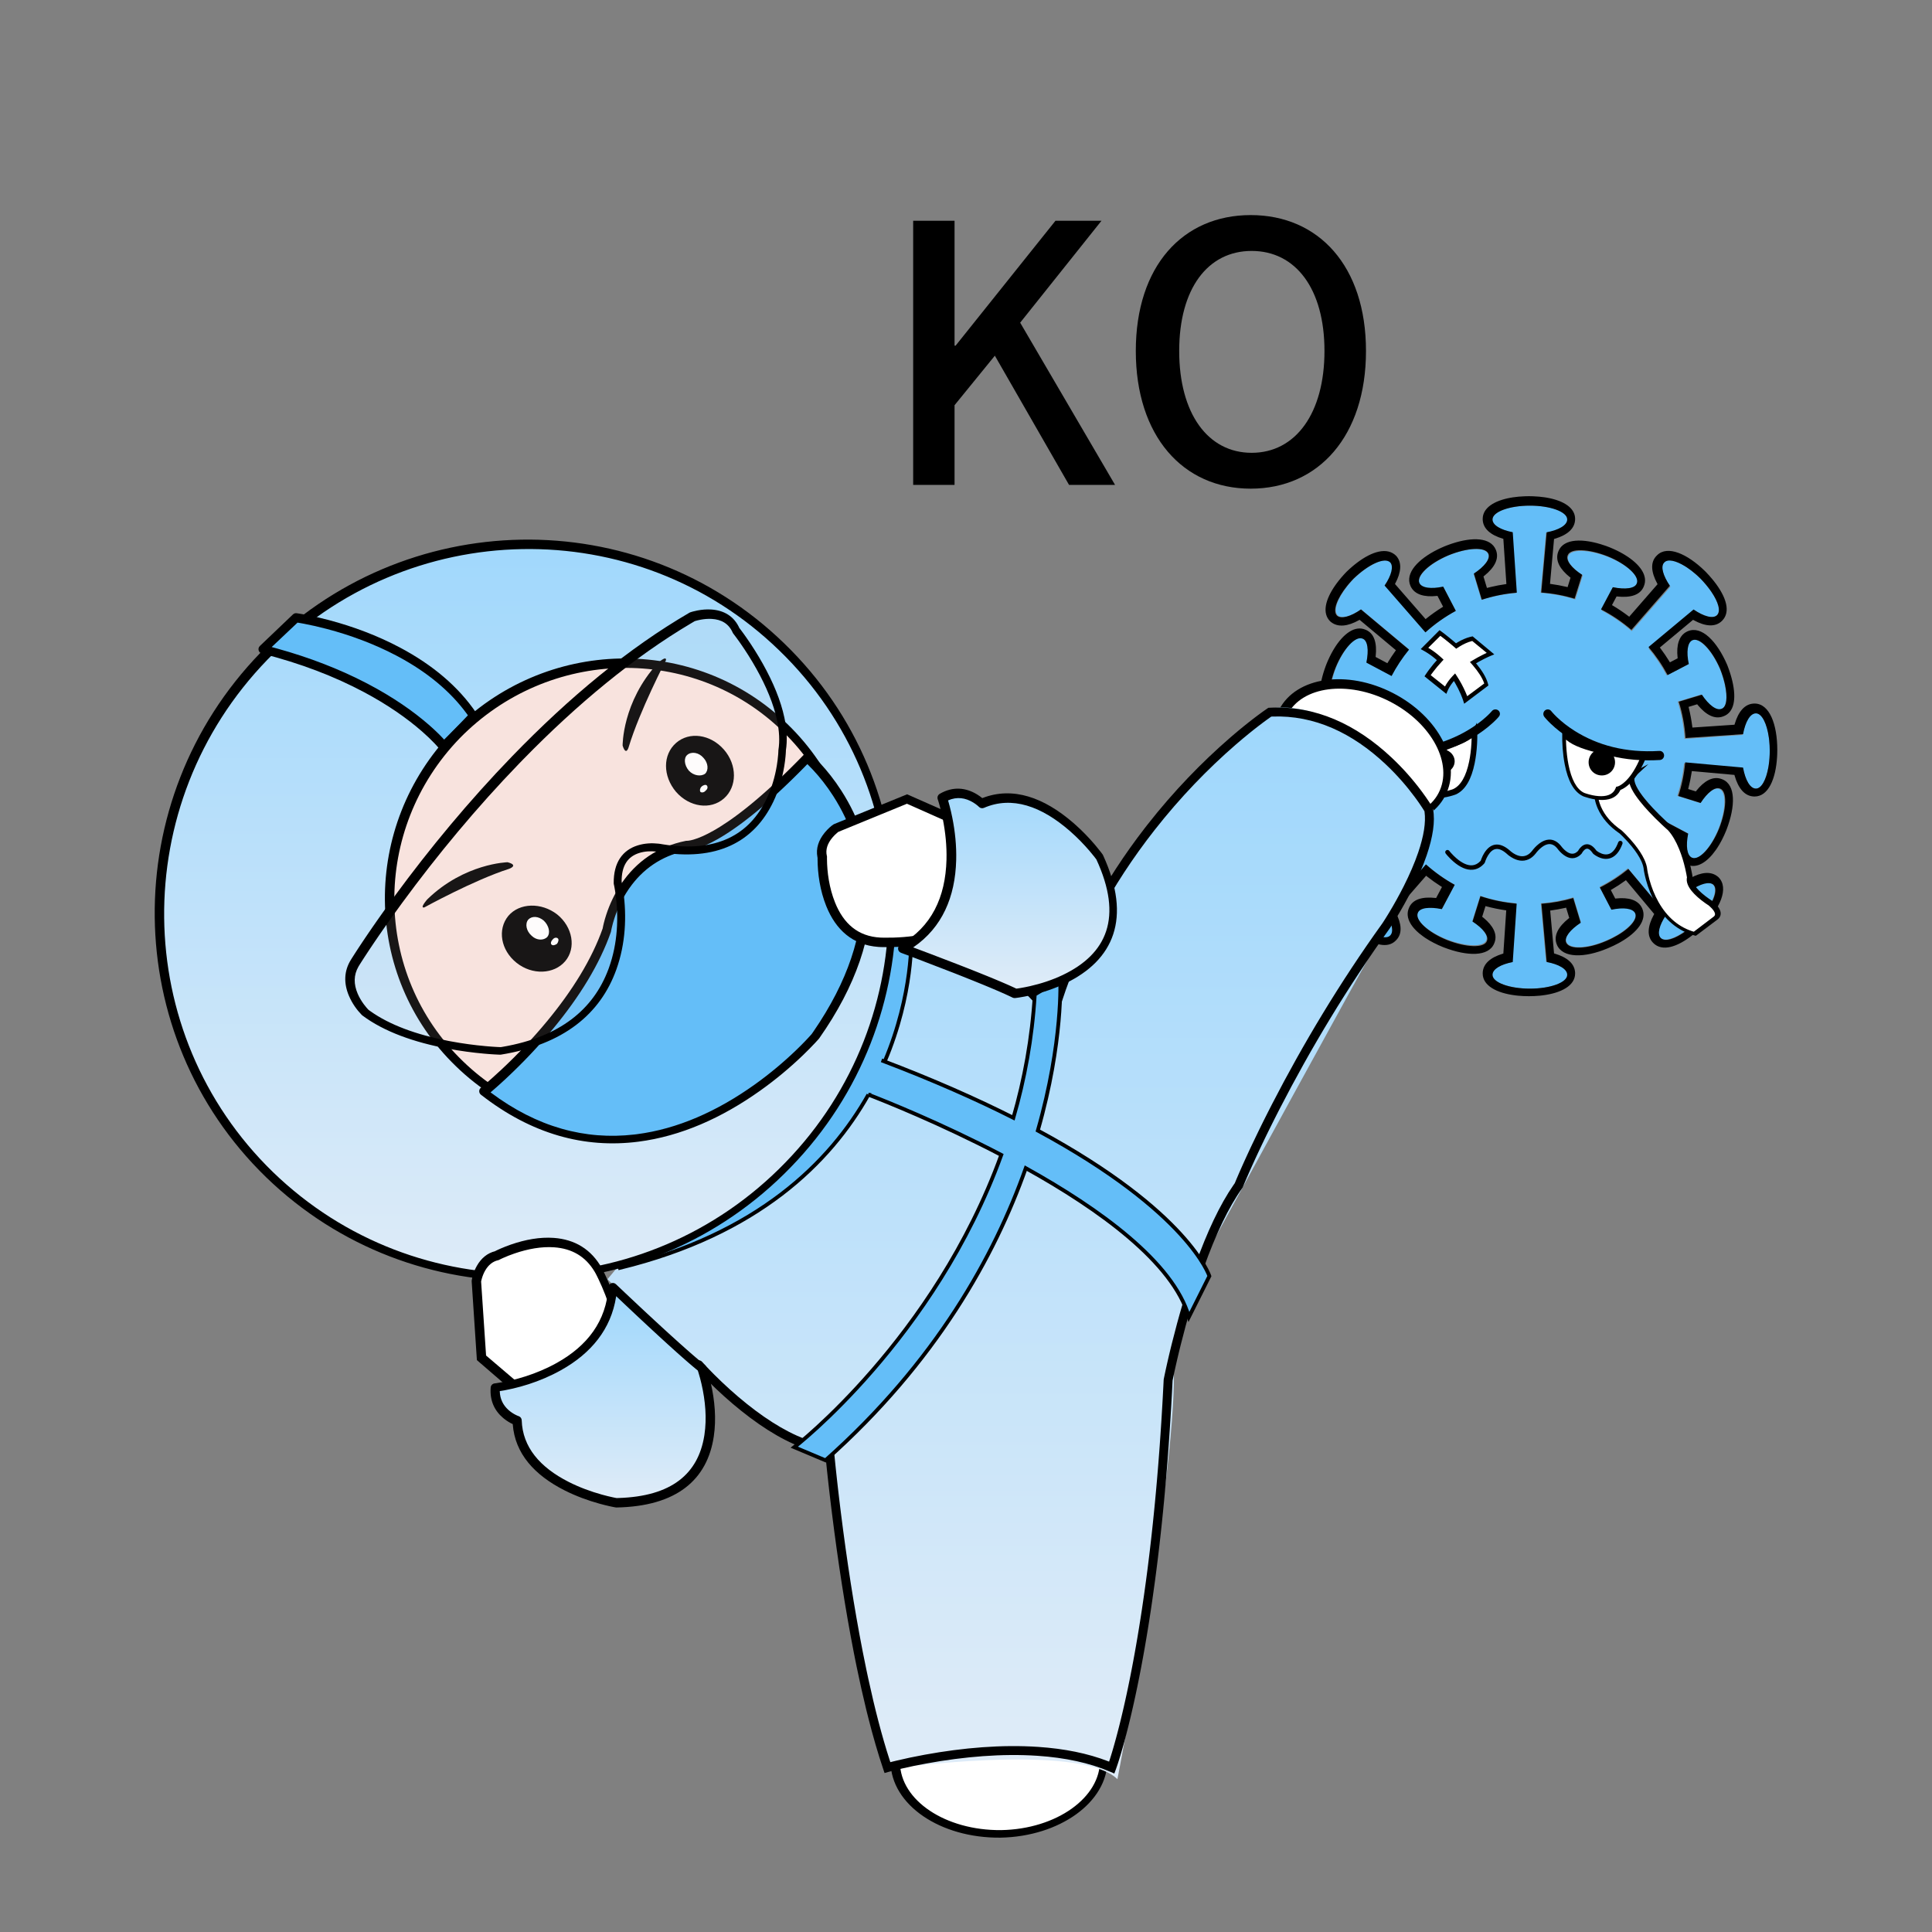 <svg xmlns:xlink="http://www.w3.org/1999/xlink" xmlns="http://www.w3.org/2000/svg" version="1.1" viewBox="0 0 1024 1024" height="1024px" width="1024px">
    <rect x="0" y="0" width="1024" height="1024" fill="#808080" stroke="none"/>
    <title>KO</title>
    <defs>
        <linearGradient id="linearGradient-1" y2="94.96%" x2="50%" y1="0.456%" x1="50%">
            <stop offset="0%" stop-color="#9ED7FC"></stop>
            <stop offset="100%" stop-color="#DDEBF8"></stop>
        </linearGradient>
        <linearGradient id="linearGradient-2" y2="94.96%" x2="50%" y1="0.456%" x1="50%">
            <stop offset="0%" stop-color="#9ED7FC"></stop>
            <stop offset="100%" stop-color="#DDEBF8"></stop>
        </linearGradient>
        <linearGradient id="linearGradient-3" y2="94.96%" x2="50%" y1="0.456%" x1="50%">
            <stop offset="0%" stop-color="#9ED7FC"></stop>
            <stop offset="100%" stop-color="#DDEBF8"></stop>
        </linearGradient>
        <linearGradient id="linearGradient-4" y2="94.96%" x2="50%" y1="0.456%" x1="50%">
            <stop offset="0%" stop-color="#9ED7FC"></stop>
            <stop offset="100%" stop-color="#DDEBF8"></stop>
        </linearGradient>
    </defs>
    <g fill-rule="evenodd" fill="none" stroke-width="1" stroke="none" id="KO">
        <g fill-rule="nonzero" transform="translate(82, 90)">
            <g transform="translate(594, 173)" id="病毒">
                <path fill="#64BEF8" id="形状结合" d="M135,5 C145.959,5 155,8.273 155,12.364 C155,15.531 150.237,18.124 143.434,19.307 L140.57,51.222 C146.912,51.687 153.059,52.874 158.927,54.7 L162.909,41.891 C157.321,38.345 154.075,34.317 155.233,31.648 C156.586,27.905 166.058,28.172 176.341,32.183 C186.354,36.193 193.39,42.609 191.767,46.352 C190.805,49.012 185.744,49.647 179.206,48.352 L172.81,60.467 C178.587,63.514 183.963,67.226 188.834,71.501 L209.353,47.996 C205.292,42.239 203.821,37.015 206.018,35.018 C208.736,32.028 217.434,35.833 225.317,43.716 C232.928,51.599 237.005,60.025 234.015,63.015 C231.973,65.057 227.27,63.803 222.069,60.379 L197.754,80.63 C201.449,85.042 204.693,89.844 207.413,94.964 L218.745,89.092 C217.303,82.574 217.955,77.406 220.699,76.242 C224.554,74.607 231.164,81.42 235.57,91.502 C239.701,101.858 240.251,111.395 236.396,112.758 C233.623,113.934 229.426,110.74 225.649,105.104 L213.229,108.847 C215.209,115.145 216.452,121.765 216.856,128.604 L247.691,126.499 C248.873,119.737 251.467,115 254.636,115 C258.727,115 262,123.98 262,134.864 C262,146.02 258.727,155 254.636,155 C251.616,155 249.119,150.699 247.867,144.352 L216.613,141.506 C216.033,147.491 214.808,153.291 213.01,158.838 L225.275,162.65 C228.78,157.221 232.725,154.093 235.352,155.233 C239.095,156.586 238.828,166.058 234.817,176.341 C230.807,186.354 224.391,193.39 220.648,191.767 C217.944,190.594 217.333,185.324 218.714,178.713 L207.116,172.59 C204.03,178.294 200.291,183.597 196,188.397 L219.607,209.005 C225.04,205.288 229.869,203.956 231.982,205.869 C234.972,208.847 231.167,217.508 223.284,225.358 C215.401,232.936 206.975,236.996 203.985,234.019 C201.854,231.897 203.313,226.888 207.082,221.441 L186.827,197.205 C182.221,200.997 177.199,204.301 171.841,207.036 L177.916,218.76 C184.428,217.301 189.599,217.943 190.76,220.687 C192.383,224.525 185.619,231.104 175.337,235.491 C165.326,239.877 155.857,240.151 154.233,236.313 C153.075,233.575 156.323,229.442 161.914,225.705 L157.961,212.594 C152.413,214.246 146.622,215.328 140.659,215.772 L143.434,246.693 C150.237,247.876 155,250.469 155,253.636 C155,257.727 145.959,261 135,261 C124.041,261 115,257.727 115,253.636 C115,250.652 119.23,248.177 125.41,246.912 L127.509,215.706 C120.939,215.15 114.585,213.819 108.538,211.805 L104.35,225.275 C109.779,228.78 112.907,232.725 111.767,235.352 C110.414,239.095 100.942,238.828 90.659,234.817 C80.646,230.807 73.61,224.391 75.233,220.648 C76.218,217.924 81.502,217.324 88.27,218.745 L95.041,205.916 C89.671,202.974 84.661,199.453 80.096,195.437 L58.12,220.609 C61.819,225.99 63.091,230.919 60.982,233.019 C58.264,235.996 49.566,231.936 41.683,224.358 C34.072,216.508 29.995,207.847 32.985,204.869 C35.098,202.957 40.06,204.287 45.475,208.002 L71.329,186.469 C67.404,181.797 63.986,176.686 61.16,171.223 L48.256,177.91 C49.697,184.427 49.045,189.594 46.301,190.758 C42.446,192.393 35.836,185.58 31.43,175.498 C27.299,165.415 26.749,155.877 30.604,154.242 C33.411,153.052 37.677,156.339 41.49,162.105 L55.66,157.796 C54.033,152.538 52.919,147.059 52.378,141.416 L19.114,144.445 C17.857,150.741 15.369,155 12.364,155 C8.273,155 5,146.02 5,134.864 C5,123.98 8.273,115 12.364,115 C15.522,115 18.109,119.704 19.297,126.43 L52.14,128.672 C52.548,121.663 53.837,114.885 55.898,108.446 L41.891,104.091 C38.345,109.679 34.317,112.925 31.648,111.767 C27.905,110.414 28.172,100.942 32.183,90.659 C36.193,80.646 42.609,73.61 46.352,75.233 C49.012,76.195 49.646,81.255 48.353,87.793 L61.663,94.82 C64.256,89.963 67.321,85.394 70.795,81.173 L45.441,59.983 C40.04,63.709 35.088,65.046 32.981,63.131 C30.004,60.153 34.064,51.492 41.642,43.642 C49.492,36.064 58.153,32.004 61.131,34.981 C63.032,37.073 61.728,41.97 58.062,47.326 L79.602,72 C84.452,67.666 89.815,63.894 95.586,60.789 L89.082,48.237 C82.571,49.702 77.401,49.057 76.24,46.301 C74.617,42.446 81.381,35.836 91.663,31.43 C101.674,27.299 111.143,26.749 112.767,30.604 C113.925,33.356 110.674,37.51 105.078,41.265 L109.209,54.974 C115.075,53.077 121.225,51.821 127.576,51.289 L125.41,19.088 C119.23,17.823 115,15.348 115,12.364 C115,8.273 124.041,5 135,5 Z"></path>
                <path fill="#000000" id="形状结合备份" d="M208.711,178.652 L212.886,180.871 L212.83,181.395 C212.164,188.122 213.65,193.347 218.262,195.324 C223.381,197.519 228.871,193.984 233.427,187.514 L234.138,186.469 C235.897,183.796 237.499,180.689 238.864,177.319 L239.134,176.625 C243.812,164.38 244.062,153.052 237.013,150.116 L236.436,149.89 C231.852,148.212 227.218,150.936 223.066,156.154 L222.822,156.466 L218.764,155.195 L218.88,154.769 C219.605,151.953 220.189,149.098 220.629,146.211 L220.7,145.687 L243.278,147.717 L243.396,148.14 C245.315,154.813 248.741,159.167 253.953,159.167 C261.192,159.167 265.213,149.97 265.895,138.104 L265.962,136.638 C265.987,135.899 266,135.15 266,134.395 C266,121.032 261.903,109.893 253.953,109.893 L253.459,109.907 C248.573,110.172 245.313,114.381 243.443,120.709 L243.325,121.118 L220.999,122.624 L220.95,122.184 C220.521,118.753 219.889,115.362 219.06,112.025 L218.965,111.667 L223.54,110.28 L223.907,110.733 C228.104,115.796 232.717,118.389 237.239,116.737 L237.418,116.665 C243.234,114.588 244.308,107.283 242.221,98.195 L241.901,96.885 C241.845,96.665 241.786,96.443 241.726,96.221 L241.344,94.879 C241.277,94.654 241.208,94.428 241.138,94.201 L240.695,92.832 C240.541,92.372 240.381,91.911 240.214,91.447 L239.695,90.049 C239.606,89.815 239.514,89.581 239.422,89.346 C234.05,76.915 225.876,68.423 218.533,71.571 L218.095,71.772 C213.817,73.893 212.455,79.023 213.151,85.491 L213.198,85.911 L209.091,88.052 L208.845,87.639 C207.343,85.185 205.721,82.806 203.985,80.51 L203.748,80.203 L221.359,65.515 L221.794,65.756 C227.748,68.992 233.138,69.624 236.741,66.019 C241.465,61.294 238.941,53.318 232.47,45.095 L231.584,43.997 C230.524,42.715 229.372,41.431 228.14,40.155 L227.613,39.634 C218.285,30.515 207.769,25.871 202.314,31.28 L202.174,31.424 L201.983,31.61 C198.543,35.1 199.202,40.429 202.38,46.305 L202.553,46.62 L187.509,63.881 L187.174,63.62 C184.453,61.542 181.613,59.626 178.669,57.881 L178.378,57.712 L180.825,53.109 L181.265,53.161 C188.06,53.889 193.287,52.493 195.201,47.918 L195.263,47.752 C197.688,42.093 193.117,35.981 185.319,31.177 L184.184,30.499 C182.063,29.275 179.734,28.146 177.264,27.144 L176.57,26.874 L175.865,26.609 L174.462,26.109 C163.051,22.19 152.835,22.352 150.069,28.996 L149.843,29.573 C148.166,34.159 150.889,38.794 156.105,42.947 L156.417,43.189 L154.853,48.187 L154.397,48.074 C151.604,47.413 148.775,46.891 145.916,46.509 L145.538,46.461 L147.676,22.665 L148.144,22.531 C154.619,20.591 158.847,17.185 158.847,12.05 C158.847,6.16 152.737,2.384 144.139,0.822 L142.832,0.604 C140.843,0.303 138.738,0.114 136.557,0.038 L135.093,0.004 C134.847,0 134.6,0 134.353,0 L133.613,0.004 L132.149,0.038 C129.968,0.114 127.863,0.303 125.874,0.604 L124.566,0.822 C115.969,2.384 109.859,6.16 109.859,12.05 L109.872,12.539 C110.131,17.371 114.243,20.61 120.441,22.494 L120.803,22.599 L122.418,46.56 L122.065,46.609 C119.415,46.985 116.791,47.483 114.199,48.1 L112.111,48.623 L110.265,42.534 L110.678,42.211 C116.103,37.838 118.82,33.049 116.793,28.317 C114.022,21.852 104.555,21.525 93.743,25.063 L92.356,25.536 C91.892,25.7 91.425,25.872 90.957,26.049 L89.548,26.603 C88.85,26.897 88.165,27.199 87.493,27.51 L86.167,28.144 C75.496,33.402 68.673,40.77 71.548,47.482 L71.75,47.92 C73.87,52.199 78.998,53.562 85.464,52.866 L85.884,52.815 L88.885,58.579 L88.413,58.867 C85.46,60.705 82.618,62.718 79.902,64.895 L79.595,65.145 L63.356,46.518 L63.591,46.088 C66.61,40.389 67.214,35.144 63.99,31.597 C59.247,26.846 51.27,29.176 43.193,35.306 L42.091,36.166 L40.99,37.07 C39.889,37.997 38.792,38.988 37.707,40.037 C35.761,42.052 34.011,44.1 32.506,46.132 L31.71,47.239 C26.437,54.786 24.687,61.987 28.989,66.29 L29.362,66.612 C33.147,69.704 38.496,68.914 44.232,65.726 L44.607,65.512 L63.882,81.643 L63.513,82.146 C62.133,84.061 60.831,86.031 59.611,88.051 L59.334,88.516 L53.093,85.199 L53.144,84.761 C53.873,77.964 52.476,72.735 47.903,70.821 L47.738,70.759 C42.08,68.333 35.969,72.906 31.167,80.706 L30.49,81.842 C29.266,83.963 28.137,86.293 27.136,88.764 L26.866,89.458 L26.601,90.163 L26.101,91.567 C22.183,102.981 22.345,113.2 28.987,115.967 L29.564,116.193 C34.148,117.871 38.782,115.147 42.934,109.929 L43.175,109.614 L49.736,111.67 L49.626,112.106 C48.794,115.467 48.163,118.883 47.737,122.339 L47.684,122.804 L22.672,121.118 L22.557,120.709 C20.624,114.17 17.208,109.893 12.047,109.893 C6.158,109.893 2.383,116.005 0.822,124.605 L0.604,125.913 C0.303,127.902 0.114,130.008 0.038,132.19 L0.004,133.655 C0,133.901 0,134.147 0,134.395 L0.004,135.148 L0.038,136.638 C0.464,149.204 4.513,159.167 12.047,159.167 L12.53,159.154 C17.472,158.892 20.745,154.604 22.604,148.14 L22.72,147.717 L47.968,145.445 L48.077,146.211 C48.446,148.633 48.916,151.032 49.486,153.405 L49.663,154.114 L42.616,156.269 L42.3,155.871 C37.91,150.47 33.047,147.764 28.309,149.795 C21.845,152.566 21.518,162.037 25.056,172.852 L25.528,174.239 C25.692,174.704 25.863,175.17 26.041,175.639 L26.594,177.048 C26.793,177.507 26.995,177.961 27.201,178.408 L27.829,179.734 C33.156,190.633 40.668,197.697 47.467,194.783 L47.905,194.581 C52.183,192.461 53.545,187.331 52.849,180.863 L52.799,180.442 L59.097,177.161 L59.526,177.891 C60.809,180.023 62.182,182.1 63.642,184.115 L64.165,184.819 L44.536,201.189 L44.015,200.904 C38.278,197.835 32.99,197.205 29.422,200.449 C25.105,204.762 26.637,211.748 31.556,219.053 L32.319,220.151 C32.844,220.884 33.402,221.62 33.99,222.354 L34.894,223.456 C35.82,224.557 36.812,225.654 37.86,226.74 C38.221,227.089 38.584,227.432 38.947,227.769 L40.039,228.759 C41.315,229.89 42.598,230.938 43.874,231.89 L44.965,232.682 C52.41,237.932 59.506,239.764 63.689,235.612 L64.314,234.955 C67.326,231.582 66.787,226.498 63.923,220.963 L63.42,220.034 L79.873,201.16 L80.336,201.533 C82.687,203.393 85.131,205.132 87.66,206.741 L88.278,207.124 L85.173,212.971 L84.735,212.922 C77.94,212.193 72.713,213.59 70.799,218.165 L70.737,218.33 C68.543,223.451 72.076,228.942 78.544,233.499 L79.589,234.211 C82.261,235.97 85.368,237.572 88.736,238.939 L89.43,239.208 C101.671,243.888 112.996,244.138 115.931,237.087 L116.157,236.51 C117.778,232.077 115.288,227.598 110.408,223.552 L109.582,222.891 L111.348,217.248 L111.668,217.34 C114.995,218.239 118.381,218.94 121.81,219.437 L122.344,219.508 L120.803,242.398 L120.441,242.506 C114.036,244.453 109.859,247.846 109.859,252.95 C109.859,259.429 117.252,263.35 127.217,264.58 L128.591,264.731 C130.444,264.91 132.374,265 134.353,265 C136.332,265 138.262,264.91 140.115,264.731 L141.489,264.58 C151.454,263.35 158.847,259.429 158.847,252.95 L158.833,252.458 C158.572,247.597 154.41,244.346 148.144,242.469 L147.676,242.331 L145.635,219.605 L146.263,219.526 C148.657,219.197 151.03,218.769 153.379,218.243 L154.078,218.078 L155.732,223.546 L155.322,223.872 C149.897,228.245 147.18,233.033 149.207,237.765 C152.302,244.988 163.95,244.711 175.877,239.725 L176.552,239.438 C178.398,238.661 180.159,237.819 181.81,236.924 L183.027,236.244 C191.795,231.184 197.034,224.628 194.452,218.601 L194.25,218.163 C192.13,213.884 187.002,212.521 180.536,213.217 L180.113,213.265 L177.753,208.731 L178.1,208.536 C180.595,207.083 183.016,205.507 185.356,203.814 L185.764,203.51 L200.768,221.45 L200.535,221.877 C197.306,227.841 196.672,233.214 200.272,236.814 C204.996,241.54 212.969,239.015 221.19,232.542 L222.287,231.656 C223.02,231.05 223.753,230.414 224.485,229.75 L225.581,228.734 C225.764,228.562 225.946,228.387 226.128,228.211 C235.718,218.62 240.559,207.672 234.847,201.958 L234.467,201.63 C230.747,198.59 225.624,199.299 220.007,202.363 L219.62,202.578 L202.421,187.574 L202.613,187.341 C204.735,184.677 206.701,181.893 208.5,179.002 L208.711,178.652 Z M134.855,5 C145.699,5 154.646,8.254 154.646,12.322 C154.646,15.38 150.201,17.9 143.781,19.12 L140.911,51.051 C146.999,51.495 152.908,52.604 158.565,54.304 L162.526,41.644 C156.977,38.06 153.762,33.999 154.917,31.305 C156.272,27.508 165.761,27.78 176.062,31.847 C186.093,35.915 193.141,42.424 191.515,46.22 C190.546,48.934 185.423,49.569 178.818,48.226 L172.578,59.97 C178.373,62.96 183.773,66.614 188.676,70.833 L209.062,47.445 C205.456,42.126 204.129,37.352 205.954,35.304 L206.154,35.102 C207.901,33.179 212.125,34.073 217.012,37.056 L218.032,37.702 C219.575,38.717 221.169,39.927 222.76,41.313 L223.821,42.262 C224.35,42.749 224.878,43.255 225.402,43.78 C227.3,45.746 228.977,47.746 230.379,49.686 L231.116,50.739 C234.78,56.138 236.178,60.932 234.077,63.034 C231.97,65.141 227.021,63.73 221.621,60.041 L197.754,79.948 C201.637,84.5 205.037,89.476 207.873,94.795 L219.104,88.942 C217.733,82.535 218.386,77.47 221.064,76.322 C224.86,74.695 231.366,81.475 235.704,91.508 C236.246,92.882 236.725,94.242 237.14,95.57 L237.534,96.886 C237.719,97.539 237.889,98.181 238.042,98.813 L238.326,100.059 C239.721,106.619 239.216,111.697 236.517,112.661 C233.816,113.819 229.742,110.719 226.053,105.218 L213.794,108.933 C215.714,115.069 216.936,121.508 217.366,128.158 L247.859,126.102 C249.07,119.608 251.602,115.102 254.68,115.102 C257.843,115.102 260.514,120.515 261.545,128.025 L261.705,129.333 C261.897,131.101 262,132.97 262,134.898 C262,137.557 261.814,140.092 261.475,142.41 L261.276,143.652 C260.096,150.36 257.598,154.966 254.68,154.966 C251.595,154.966 249.059,150.439 247.851,143.825 L217.2,141.069 C216.64,147.223 215.403,153.186 213.562,158.882 L225.368,162.578 C228.951,157.027 233.01,153.811 235.704,154.966 C239.499,156.322 239.228,165.814 235.161,176.119 C231.095,186.153 224.589,193.203 220.793,191.576 C218.101,190.422 217.455,185.312 218.758,178.859 L207.545,172.897 C204.447,178.594 200.699,183.889 196.401,188.683 L219.815,209.106 C225.243,205.371 230.069,204.03 232.179,205.949 C234.698,208.468 232.383,215.048 226.868,221.77 L225.97,222.832 C225.201,223.717 224.378,224.601 223.504,225.475 C221.896,227.028 220.265,228.433 218.663,229.661 L217.599,230.453 C211.779,234.661 206.493,236.39 204.256,234.153 C202.223,232.119 203.467,227.437 206.87,222.257 L207.241,221.702 L187.076,197.594 C182.431,201.392 177.368,204.697 171.968,207.426 L178.085,219.175 C184.491,217.803 189.554,218.456 190.701,221.136 C192.147,224.51 186.953,230.028 178.546,234.26 L177.261,234.884 C176.825,235.089 176.381,235.29 175.93,235.487 L175.249,235.78 C165.218,240.119 155.73,240.39 154.103,236.593 C152.942,233.884 156.201,229.792 161.808,226.095 L157.841,212.995 C152.435,214.565 146.803,215.597 141.008,216.027 L143.781,246.88 C150.201,248.1 154.646,250.62 154.646,253.678 C154.646,257.746 145.699,261 134.855,261 C124.012,261 115.065,257.746 115.065,253.678 C115.065,250.643 119.443,248.138 125.786,246.907 L127.871,215.961 C121.223,215.401 114.795,214.047 108.681,211.997 L104.474,225.441 C110.023,229.025 113.238,233.085 112.083,235.78 C110.728,239.576 101.239,239.305 90.938,235.237 C80.907,231.169 73.859,224.661 75.485,220.864 C76.454,218.151 81.577,217.515 88.182,218.858 L95.02,205.986 C89.527,202.947 84.413,199.302 79.769,195.141 L57.9,220.23 C61.66,225.674 62.967,230.675 60.846,232.797 C58.135,235.78 49.46,231.712 41.598,224.119 C34.007,216.254 29.941,207.576 32.923,204.593 C35.017,202.689 39.919,203.994 45.281,207.664 L71.108,186.125 C67.364,181.593 64.092,176.658 61.369,171.396 L47.896,178.413 C49.267,184.821 48.614,189.886 45.936,191.034 C42.14,192.661 35.634,185.881 31.296,175.847 C27.23,165.814 26.688,156.322 30.483,154.695 C33.219,153.522 37.364,156.717 41.089,162.351 L55.821,157.844 C54.138,152.388 53.005,146.693 52.49,140.826 L19.149,143.825 C17.941,150.439 15.405,154.966 12.32,154.966 C8.253,154.966 5,146.017 5,134.898 C5,124.051 8.253,115.102 12.32,115.102 C15.398,115.102 17.93,119.608 19.141,126.102 L52.333,128.34 C52.752,121.641 53.974,115.155 55.904,108.975 L41.632,104.507 C38.049,110.058 33.99,113.273 31.296,112.119 C27.501,110.763 27.772,101.271 31.839,90.966 C35.905,80.932 42.411,73.881 46.207,75.508 C48.919,76.478 49.555,81.602 48.212,88.209 L61.567,95.309 C64.175,90.333 67.275,85.652 70.802,81.333 L45.329,60.014 C39.843,63.851 34.788,65.247 32.652,63.305 C30.134,60.786 32.642,54.206 38.054,47.484 L38.932,46.422 C39.082,46.245 39.235,46.068 39.389,45.892 L40.336,44.832 C40.659,44.48 40.99,44.129 41.327,43.78 C49.189,36.186 57.864,32.119 60.846,35.102 C62.736,37.181 61.464,42.029 57.856,47.348 L79.503,72.184 C84.383,67.773 89.79,63.934 95.614,60.774 L88.915,47.91 C82.509,49.282 77.446,48.628 76.299,45.949 C74.672,42.153 81.449,35.644 91.751,31.305 C101.782,27.237 111.27,26.695 112.897,30.492 C114.058,33.201 110.8,37.292 105.192,40.99 L109.393,54.852 C115.316,52.926 121.528,51.653 127.945,51.118 L125.786,19.093 C119.443,17.862 115.065,15.357 115.065,12.322 C115.065,8.254 124.012,5 134.855,5 Z"></path>
                <path fill="#000000" id="形状-783" d="M138.668,185.065 C141.9,182.148 145.375,181.017 148.711,182.983 C149.701,183.566 150.63,184.414 151.527,185.574 L151.708,185.814 L152.01,186.183 C152.414,186.661 152.872,187.139 153.372,187.582 C155.509,189.479 157.546,190.073 159.388,188.86 C159.672,188.673 159.954,188.443 160.236,188.167 L160.416,187.978 L160.452,187.912 C160.639,187.568 160.903,187.156 161.244,186.727 L161.514,186.403 C163.879,183.7 167.005,183.61 169.938,187.579 L170.14,187.861 L170.205,187.916 C170.45,188.111 170.806,188.361 171.251,188.625 L171.6,188.824 C173.444,189.833 175.292,190.182 176.946,189.551 C178.795,188.845 180.422,186.921 181.696,183.432 C181.919,182.821 182.6,182.505 183.216,182.726 C183.833,182.947 184.152,183.621 183.929,184.232 C182.439,188.312 180.363,190.768 177.8,191.746 C175.373,192.672 172.85,192.196 170.451,190.882 C169.811,190.531 169.281,190.179 168.885,189.879 L168.475,189.548 L168.277,189.326 C166.175,186.265 164.777,186.265 163.308,187.944 C162.981,188.318 162.728,188.697 162.569,188.981 L162.467,189.174 L162.277,189.454 C161.775,190.004 161.25,190.459 160.702,190.819 C157.742,192.768 154.635,191.862 151.787,189.334 C151.198,188.811 150.663,188.253 150.19,187.695 L149.77,187.177 L149.612,186.964 C148.921,186.072 148.214,185.427 147.497,185.004 C145.284,183.7 142.816,184.503 140.267,186.803 C139.649,187.361 139.082,187.961 138.581,188.561 L138.374,188.813 L138.053,189.227 C138.009,189.286 137.969,189.341 137.933,189.392 C136.817,190.799 135.583,191.806 134.247,192.428 C131.204,193.847 128.017,193.203 125.004,191.332 C124.594,191.077 124.222,190.822 123.894,190.581 L123.3,190.119 C123.035,189.901 122.818,189.704 122.657,189.544 C118.163,185.587 115.113,186.443 112.675,190.411 C112.182,191.213 111.765,192.081 111.427,192.95 L111.219,193.51 L111.081,193.929 L111.037,194.078 L110.795,194.53 C108.997,196.618 106.917,197.747 104.64,197.961 C101.234,198.282 97.745,196.594 94.318,193.63 C93.245,192.702 92.256,191.71 91.37,190.719 L90.887,190.166 L90.508,189.713 L90.24,189.373 C89.845,188.855 89.949,188.118 90.472,187.726 C90.996,187.335 91.74,187.438 92.135,187.957 L92.524,188.439 L93.148,189.16 C93.971,190.081 94.89,191.002 95.88,191.858 C98.862,194.437 101.813,195.865 104.415,195.62 C105.922,195.478 107.325,194.773 108.634,193.396 L108.827,193.179 L109.005,192.656 L109.211,192.103 C109.598,191.112 110.073,190.121 110.646,189.188 C113.79,184.073 118.512,182.747 124.285,187.833 L124.62,188.136 C124.674,188.182 124.733,188.231 124.796,188.284 C125.231,188.643 125.725,189.004 126.265,189.339 C128.663,190.828 131.063,191.313 133.236,190.3 C134.224,189.839 135.171,189.067 136.024,187.996 L136.386,187.512 L136.751,187.062 C137.32,186.382 137.962,185.702 138.668,185.065 Z"></path>
                <g transform="translate(144, 115)" id="右眼">
                    <path fill="#FFFFFF" id="形状-782" d="M46.109,33 C39.315,39.218 65.402,61.387 65.402,61.387 C73.554,70.039 75.999,87.071 75.999,87.071 C74.369,93.019 86.869,100.589 86.869,100.589 C86.869,100.589 93.934,105.726 89.586,108.699 C75.727,118.973 78.717,116.81 78.717,116.81 C55.891,110.592 52.358,83.016 52.358,83.016 C51.543,74.364 39.044,63.28 39.044,63.28 C25.729,54.358 26,43.544 26,43.544 L46.109,33 Z"></path>
                    <path fill="#000000" id="形状-782备份" d="M46.98,33.205 L53.675,27 L25.003,42.224 L25,43.024 C25.005,43.659 25.084,44.519 25.284,45.575 C25.583,47.155 26.099,48.843 26.879,50.595 C29.017,55.399 32.77,59.924 38.492,63.806 L38.53,63.852 L39.619,64.894 C39.866,65.135 40.124,65.391 40.391,65.661 C41.922,67.205 43.453,68.885 44.878,70.639 C47.054,73.314 48.781,75.915 49.893,78.329 C50.533,79.72 50.955,81.021 51.141,82.214 L51.239,82.988 L51.36,83.75 L51.484,84.429 C51.718,85.665 52.033,87.039 52.439,88.517 C53.598,92.74 55.257,96.964 57.511,100.914 C62.308,109.322 69.119,115.337 78.267,117.86 L78.775,118 L79.245,117.696 L90.117,109.508 C91.663,108.438 92.259,106.918 91.898,105.253 C91.618,103.962 90.802,102.69 89.624,101.426 C89.141,100.908 88.627,100.425 88.112,99.989 L87.891,99.804 L87.536,99.52 C87.487,99.482 87.443,99.45 87.406,99.422 L86.668,98.946 L85.672,98.266 C84.422,97.389 83.171,96.425 82.008,95.405 C79.681,93.364 78.015,91.371 77.306,89.6 C76.93,88.659 76.842,87.825 77.042,87.087 L77.072,86.605 L76.844,85.237 C76.651,84.165 76.408,82.972 76.111,81.688 C75.263,78.018 74.151,74.347 72.741,70.911 C70.944,66.531 68.789,62.851 66.226,60.096 L64.743,58.776 L63.6,57.737 C63.401,57.554 63.199,57.366 62.992,57.174 C60.631,54.98 58.27,52.657 56.07,50.31 C54.368,48.495 52.831,46.738 51.499,45.066 L50.626,43.942 C46.591,38.614 45.268,34.792 46.98,33.205 Z M43.372,35 L43.374,35.37 C43.477,38.309 45.575,42.131 49.174,46.688 C50.543,48.421 52.115,50.234 53.852,52.101 C56.085,54.503 58.474,56.874 60.863,59.112 L62.07,60.232 L63.411,61.446 L64.057,62.017 C66.296,64.454 68.304,67.912 69.994,72.065 C71.344,75.384 72.416,78.951 73.234,82.519 C73.449,83.457 73.635,84.343 73.792,85.166 L74.096,86.881 L74.12,87.038 L74.183,86.769 C73.837,88.058 73.979,89.42 74.534,90.819 C75.41,93.026 77.282,95.284 79.856,97.561 C81.085,98.647 82.396,99.668 83.708,100.595 L84.339,101.034 L85.103,101.545 L85.473,101.78 L85.966,102.191 C86.413,102.573 86.859,102.996 87.273,103.443 C88.181,104.424 88.784,105.374 88.953,106.158 C89.09,106.8 88.939,107.301 88.351,107.79 L77.751,115.838 L78.3,116 C69.844,113.649 63.535,108.029 59.046,100.095 C56.908,96.316 55.326,92.257 54.221,88.197 C53.912,87.061 53.659,85.99 53.456,85.003 L53.199,83.648 L53.092,82.977 L53.073,82.831 C52.925,81.217 52.401,79.454 51.552,77.594 C50.349,74.96 48.524,72.189 46.242,69.359 C44.768,67.531 43.192,65.787 41.616,64.184 L40.819,63.386 L39.499,62.126 C34.041,58.378 30.59,54.183 28.639,49.763 L28.372,49.134 C27.527,47.066 27.127,45.271 27.01,43.901 L27,43.765 L43.372,35 Z"></path>
                    <path fill="#FFFFFF" id="形状-781" d="M51,23.125 C44.772,38.437 37.731,39.805 37.731,39.805 C34.211,49.101 19.318,43.086 19.318,43.086 C7.945,37.617 9.028,10 9.028,10 C13.36,20.117 51,23.125 51,23.125 Z"></path>
                    <path fill="#000000" id="形状-781备份" d="M10.311,9.77 L8.239,5 L8.018,10.713 C7.914,15.569 8.241,21.52 9.37,27.271 C11.025,35.696 14.077,41.65 19.021,43.994 L19.427,44.151 L19.964,44.34 C20.639,44.57 21.389,44.8 22.198,45.014 C24.549,45.637 26.907,46.009 29.134,46 L29.705,45.989 C33.847,45.845 37.023,44.309 38.681,41.041 L38.859,40.666 L38.973,40.627 C39.829,40.314 40.953,39.705 42.263,38.681 C45.063,36.492 47.83,33.023 50.387,28.007 C51.075,26.658 51.74,25.208 52.381,23.655 L53,22.154 L50.543,21.954 L48.689,21.773 L46.808,21.568 L44.793,21.329 C39.848,20.715 34.905,19.923 30.298,18.935 L28.438,18.52 C18.409,16.198 11.8,13.196 10.311,9.77 Z M10,14 L10.302,14.264 C13.883,17.291 20.456,19.654 29.329,21.569 C33.994,22.575 38.985,23.38 43.974,24.002 L46.007,24.246 L47.904,24.453 L49,24.564 L48.697,25.251 C48.379,25.949 48.056,26.621 47.728,27.269 C45.332,31.998 42.792,35.201 40.285,37.172 C38.847,38.303 37.786,38.777 37.262,38.878 L36.615,39.002 L36.379,39.619 C35.224,42.643 32.565,43.983 28.658,44 C26.676,44.008 24.524,43.667 22.368,43.092 C21.868,42.959 21.393,42.819 20.947,42.678 L20.093,42.393 L19.543,42.19 C15.557,40.286 12.821,34.919 11.304,27.149 C10.688,23.99 10.307,20.605 10.119,17.163 L10.076,16.291 L10.016,14.63 L10,14 Z"></path>
                    <path fill="#000000" id="椭圆-533" d="M29,19 C32.92,19 36,22.08 36,26 C36,29.92 32.92,33 29,33 C25.08,33 22,29.92 22,26 C22,22.08 25.08,19 29,19 Z"></path>
                    <path fill="#000000" id="形状-780" d="M-1.099,-1.484 C-0.074,-2.307 1.41,-2.126 2.216,-1.08 L2.4,-0.853 L2.915,-0.256 C3.546,0.455 4.313,1.253 5.216,2.117 C7.819,4.609 10.979,7.108 14.704,9.446 C26.711,16.981 41.593,21.103 59.498,20.007 C60.799,19.927 61.918,20.939 61.996,22.267 C62.074,23.595 61.082,24.737 59.781,24.816 C40.874,25.974 25.039,21.588 12.232,13.551 C8.226,11.037 4.815,8.339 1.987,5.632 L1.532,5.192 L0.705,4.366 L-0.01,3.617 L-0.615,2.952 C-0.707,2.849 -0.794,2.749 -0.876,2.653 L-1.316,2.126 C-1.38,2.046 -1.44,1.97 -1.495,1.899 C-2.301,0.853 -2.123,-0.662 -1.099,-1.484 Z"></path>
                </g>
                <g transform="translate(56, 115)" id="左眼">
                    <path fill="#FFFFFF" id="形状-781" d="M49.973,10 C49.973,10 51.057,36.828 39.412,42.14 C39.412,42.14 24.519,47.984 20.998,38.953 C20.998,38.953 14.228,37.625 8,22.75 C8,22.75 45.37,19.828 49.973,10 Z"></path>
                    <path fill="#000000" id="形状-781备份-2" d="M50.778,5 L48.706,9.406 C47.171,12.672 40.923,15.535 31.473,17.784 L29.664,18.198 C29.356,18.266 29.046,18.333 28.732,18.4 C24.119,19.379 19.168,20.164 14.216,20.772 L12.198,21.01 C11.872,21.046 11.552,21.081 11.238,21.115 L8.199,21.415 L6,21.59 L6.619,23.062 C7.081,24.161 7.554,25.208 8.038,26.203 C10.654,31.58 13.484,35.291 16.349,37.628 L16.789,37.976 C17.944,38.863 18.943,39.411 19.726,39.707 L19.868,39.757 L20.05,40.131 C21.783,43.486 25.176,44.982 29.598,45 C31.826,45.009 34.184,44.644 36.536,44.032 C37.075,43.892 37.588,43.745 38.071,43.596 L39.206,43.221 L39.643,43.06 C44.757,40.738 47.888,34.89 49.589,26.618 C50.252,23.398 50.659,19.966 50.86,16.483 L50.907,15.604 L50.971,13.932 C50.986,13.395 50.996,12.879 51,12.387 L50.999,10.982 L50.974,9.845 L50.778,5 Z M47.635,13.305 L48,13 L47.985,13.63 C47.963,14.401 47.928,15.218 47.878,16.072 C47.683,19.402 47.29,22.677 46.655,25.733 C45.095,33.231 42.292,38.407 38.131,40.278 L37.433,40.519 C36.811,40.725 36.116,40.931 35.366,41.124 C33.21,41.679 31.058,42.007 29.076,42 C25.17,41.984 22.511,40.69 21.356,37.772 L21.123,37.183 L20.482,37.059 C19.95,36.956 18.864,36.461 17.388,35.27 C14.81,33.191 12.197,29.802 9.732,24.792 L9.272,23.833 L9,23.242 L11.039,23.038 L13.008,22.819 C13.348,22.78 13.692,22.739 14.042,22.696 C19.038,22.09 24.035,21.306 28.707,20.325 C37.488,18.481 44.022,16.207 47.635,13.305 Z"></path>
                    <path fill="#000000" id="椭圆-533" d="M32,19 C35.64,19 39,21.86 39,25.5 C39,29.14 35.64,32 32,32 C28.08,32 25,29.14 25,25.5 C25,21.86 28.08,19 32,19 Z"></path>
                    <path fill="#000000" id="形状-780" d="M62.085,-1.503 C63.125,-0.711 63.305,0.747 62.487,1.754 L62.096,2.215 L61.594,2.769 L60.979,3.409 C60.868,3.523 60.751,3.64 60.63,3.76 L59.847,4.519 C59.567,4.784 59.269,5.061 58.951,5.349 C56.079,7.956 52.614,10.554 48.546,12.975 C35.538,20.714 19.456,24.938 0.254,23.823 C-1.068,23.746 -2.075,22.647 -1.996,21.368 C-1.916,20.089 -0.781,19.115 0.541,19.192 C18.726,20.248 33.84,16.278 46.035,9.022 C49.818,6.771 53.028,4.364 55.672,1.965 C56.039,1.632 56.383,1.309 56.706,0.998 L57.607,0.1 L58.39,-0.735 L58.718,-1.114 C59.537,-2.121 61.044,-2.296 62.085,-1.503 Z"></path>
                </g>
                <path fill="#FFFFFF" id="形状结合" d="M87.25,72 C87.25,72 91.187,74.781 95.942,78.868 C98.621,77.065 101.524,75.639 104.533,75 L114,82.83 C114,82.83 109.823,84.522 104.906,87.534 C108.276,91.309 111.053,95.301 112,98.923 L101,107 C101,107 99.284,101.561 95.096,95.218 C93.14,97.275 91.496,99.547 90.467,102 L81,94.44 C81,94.44 83.516,90.547 87.547,86.213 C85.095,83.928 82.258,81.807 79,80.077 L87.25,72 Z"></path>
                <path fill="#000000" id="形状结合备份-2" d="M86.987,71 L77,81.036 L78.4,81.799 L79.477,82.411 C81.255,83.461 82.944,84.664 84.545,86.006 L85.56,86.89 L86.37,86 C84.55,87.964 82.894,89.983 81.432,91.949 L80.709,92.939 L79.597,94.558 L79.014,95.465 L90.584,104.766 L91.192,103.305 L91.521,102.568 C92.221,101.097 93.177,99.642 94.366,98.209 L94.602,97.932 L95.235,98.996 C96.387,100.986 97.375,102.971 98.208,104.9 C98.514,105.607 98.781,106.267 99.012,106.873 L99.461,108.118 L100.044,110 L112.887,100.32 L112.69,99.547 L112.511,98.905 C111.599,95.89 109.605,92.582 106.704,89.026 L106.327,88.572 L107.742,87.757 C108.613,87.269 109.484,86.806 110.349,86.367 L111.134,85.974 L112.295,85.415 C112.48,85.328 112.661,85.245 112.836,85.164 L114.157,84.584 L116,83.832 L104.525,74.278 L103.962,74.398 L103.145,74.591 C100.966,75.156 98.778,76.114 96.59,77.421 L95.71,77.961 L96.397,78.559 C94.86,77.206 93.324,75.916 91.827,74.709 L90.213,73.427 L88.897,72.412 L87.808,71.6 L86.987,71 Z M81,80.36 L87.409,74 L88.495,74.82 L89.456,75.562 C90.927,76.708 92.446,77.941 93.974,79.24 L95.82,80.833 L96.59,80.319 L97.432,79.774 C99.676,78.37 101.895,77.361 104.072,76.793 L104.327,76.73 L112,83.04 L111.815,83.124 C111.425,83.305 111.016,83.499 110.589,83.707 L109.78,84.107 C107.963,85.018 106.124,86.029 104.309,87.137 L103.095,87.878 L104.034,88.943 L104.666,89.671 C107.555,93.052 109.571,96.165 110.546,98.892 L110.674,99.279 L101.643,106 L101.358,105.27 C101.176,104.819 100.977,104.346 100.761,103.851 C99.527,101.031 97.973,98.099 96.074,95.2 L95.242,93.93 L94.189,95.027 L93.536,95.728 C92.262,97.136 91.187,98.576 90.33,100.049 L89.879,100.863 L82.309,94.852 L83.102,93.756 C83.22,93.597 83.341,93.434 83.467,93.268 C84.9,91.365 86.525,89.408 88.307,87.51 L89.123,86.64 L88.253,85.824 L87.366,85.016 C85.575,83.426 83.673,82 81.66,80.754 L81,80.36 Z"></path>
            </g>
            <g transform="translate(390, 272)" id="脚">
                <path fill="#FFFFFF" id="椭圆-4" d="M56.591,532.012 C86.859,531.474 111.721,548.432 111.991,569.697 C112.532,590.962 87.94,608.458 57.672,608.997 C27.135,609.266 2.272,592.577 2.002,571.312 C1.732,550.047 26.054,532.282 56.591,532.012 Z"></path>
                <path fill="#000000" id="椭圆-4备份" d="M57.048,530.013 C25.412,530.292 -0.289,548.899 0.002,571.845 C0.292,594.661 26.354,612.278 58.195,611.997 C89.551,611.438 115.054,593.282 115,570.816 L114.991,570.164 C114.817,556.437 105.328,544.526 90.963,537.315 L89.51,536.61 C89.266,536.495 89.019,536.381 88.772,536.269 L87.273,535.612 C78.69,531.981 68.66,529.936 57.991,530.002 L57.048,530.013 Z M57.61,535.012 C86.593,534.495 110.225,550.413 110.975,570.076 L110.992,570.749 C111.494,590.573 88.084,607.472 58.635,607.997 C29,608.259 5.254,592.179 5.002,572.29 C4.751,552.47 27.662,535.638 56.662,535.026 L57.61,535.012 Z"></path>
                <path fill="#FFFFFF" id="椭圆-4-拷贝" d="M234.595,65.979 C211.228,53.864 199.273,30.981 207.696,14.828 C216.119,-1.325 241.93,-4.824 265.297,7.021 C288.663,18.866 300.89,41.75 292.195,58.172 C283.772,74.325 257.961,77.824 234.595,65.979 L234.595,65.979 Z"></path>
                <path fill="#000000" id="椭圆-4-拷贝备份" d="M205.946,14.163 C196.884,31.75 209.464,56.008 233.626,68.686 C257.85,81.114 284.896,77.404 293.947,59.839 C303.241,42.073 290.553,17.775 266.247,5.306 C242.042,-7.112 214.996,-3.401 205.946,14.163 Z M264.678,9.835 C287.026,21.313 298.407,43.13 290.484,58.291 C282.776,73.266 258.487,76.602 236.22,65.166 C214.003,53.496 202.705,31.686 210.42,16.696 C218.121,1.735 242.411,-1.601 264.678,9.835 Z"></path>
            </g>
            <g transform="translate(240, 285)" id="衣服">
                <path fill="url(#linearGradient-1)" id="形状-779" d="M151.344,121.819 L186.478,127.227 C235.665,149.671 267.555,89.369 267.555,89.369 C297.554,45.021 354.037,0.133 354.037,0.133 C397.549,-3.112 437.817,54.215 437.817,54.215 C440.52,74.496 412.413,117.762 408.089,124.523 C403.765,131.283 318.904,286.77 318.904,286.77 L299.986,346.261 C303.229,398.992 270.258,568 270.258,568 C249.988,548.26 148.642,562.592 148.642,562.592 C139.993,544.744 116.211,397.64 116.211,397.64 C78.645,382.767 0,302.995 0,302.995 L151.344,121.819 Z"></path>
                <path fill="#000000" id="形状-776" d="M350.266,0.148 L350.91,0.113 C375.149,-1.195 396.828,8.929 415.58,26.535 C421.722,32.302 427.1,38.475 431.681,44.65 C433.057,46.506 434.277,48.249 435.338,49.849 L436.155,51.102 L436.928,52.334 L437.521,53.333 L437.593,53.753 C438.736,60.448 437.435,68.747 434.165,78.339 C432.162,84.213 429.469,90.419 426.256,96.794 C423.713,101.838 420.992,106.704 418.27,111.213 L417.159,113.031 L416.122,114.692 L414.847,116.675 L414.576,117.082 C392.066,148.429 372.642,180.859 356.352,212.512 L355.292,214.579 L353.23,218.647 C352.554,219.989 351.892,221.316 351.242,222.629 L349.329,226.519 C349.017,227.16 348.708,227.797 348.401,228.43 L346.602,232.181 L344.877,235.834 C344.315,237.035 343.765,238.22 343.228,239.387 L341.655,242.838 L340.13,246.247 L338.776,249.336 L337.471,252.389 L336.643,254.394 L336.478,254.624 C329.148,264.869 322.286,279.391 315.974,297.065 C311.302,310.145 307.202,324.176 303.707,338.208 L302.821,341.824 C302.535,343.007 302.26,344.165 301.996,345.298 L301.233,348.618 L300.532,351.772 L299.867,354.888 L299.489,356.72 L299.161,363.212 L298.793,369.863 L298.402,376.434 C298.268,378.61 298.129,380.773 297.987,382.923 L297.548,389.333 L297.086,395.662 C297.007,396.71 296.927,397.755 296.846,398.796 L296.349,405.006 C296.265,406.034 296.179,407.059 296.092,408.08 L295.562,414.17 L295.009,420.18 L294.435,426.111 L293.839,431.963 C293.637,433.9 293.431,435.824 293.222,437.735 L292.584,443.429 C292.476,444.372 292.367,445.311 292.257,446.247 L291.589,451.823 C291.362,453.668 291.133,455.501 290.9,457.32 L290.191,462.739 C289.712,466.326 289.22,469.861 288.715,473.344 L287.949,478.53 C287.69,480.245 287.429,481.948 287.164,483.638 L286.361,488.668 L285.549,493.568 L284.795,497.961 L284.033,502.251 C283.906,502.958 283.778,503.66 283.65,504.358 L282.879,508.495 L282.102,512.53 C281.972,513.194 281.842,513.854 281.712,514.509 L280.927,518.392 C280.796,519.03 280.665,519.665 280.533,520.295 L279.742,524.026 L278.947,527.656 C278.815,528.252 278.682,528.845 278.549,529.433 L277.75,532.913 L276.948,536.292 L276.145,539.572 C276.011,540.11 275.877,540.645 275.743,541.175 L274.938,544.305 L274.179,547.169 L273.478,549.727 L272.798,552.136 L272.14,554.397 C272.032,554.761 271.925,555.119 271.818,555.472 L271.194,557.511 L270.446,559.854 L269.53,562.539 L268.615,565 L266.33,564.021 C255.369,559.324 242.463,556.597 228.008,555.618 C209.199,554.343 188.99,556.047 169.099,559.67 C164.331,560.539 159.908,561.463 155.91,562.392 L153.535,562.956 L151.111,563.562 L149.001,564.123 L146.834,564.736 L146.114,562.603 C143.362,554.453 140.736,545.407 138.233,535.559 L137.167,531.289 C135.404,524.093 133.704,516.494 132.064,508.528 L131.088,503.704 C130.927,502.893 130.766,502.078 130.605,501.26 C125.988,477.677 122.118,452.423 118.966,427.17 L118.429,422.805 L117.919,418.551 L117.437,414.413 L116.984,410.398 L116.354,404.619 L115.834,399.605 L115.417,395.387 L114.611,395.272 C112.762,394.978 110.883,394.571 108.976,394.055 L107.541,393.648 C95.828,390.17 83.435,382.825 70.867,372.768 C64.629,367.776 58.749,362.433 53.399,357.089 L52.479,356.165 L50.742,354.387 L49.144,352.712 L47.682,351.14 L46.587,349.927 C45.725,348.944 45.824,347.448 46.807,346.587 C47.79,345.725 49.285,345.823 50.147,346.806 L51.283,348.062 L52.591,349.468 L54.15,351.101 L55.847,352.836 C56.141,353.134 56.44,353.435 56.745,353.74 C61.979,358.968 67.733,364.196 73.825,369.071 C85.958,378.78 97.861,385.835 108.889,389.11 C111.531,389.894 114.101,390.452 116.593,390.775 L117.832,390.917 L119.782,391.111 L120.265,396.321 L120.755,401.186 L121.062,404.119 L121.689,409.876 L122.141,413.875 L122.872,420.101 L123.664,426.583 C126.804,451.736 130.657,476.887 135.252,500.35 C135.888,503.598 136.533,506.788 137.188,509.919 L138.178,514.57 C141.668,530.692 145.422,545.141 149.443,557.587 L149.899,558.983 L151.541,558.571 L153.33,558.136 C157.788,557.07 162.799,556.006 168.25,555.013 C188.496,551.325 209.076,549.59 228.328,550.894 C242.083,551.826 254.54,554.3 265.399,558.527 L265.838,558.701 L266.377,557.043 L266.675,556.098 L267.288,554.098 L267.924,551.951 L268.582,549.655 C268.693,549.26 268.806,548.859 268.919,548.452 L269.608,545.934 L270.358,543.106 L271.155,540.005 C271.288,539.48 271.421,538.951 271.553,538.418 L272.349,535.168 C272.482,534.618 272.614,534.064 272.746,533.506 L273.54,530.107 L274.33,526.608 L275.118,523.009 L275.903,519.308 L276.683,515.507 C276.813,514.865 276.942,514.219 277.072,513.568 L277.845,509.615 L278.613,505.56 L279.376,501.402 L280.131,497.143 C280.382,495.706 280.632,494.251 280.88,492.78 L281.68,487.958 L282.462,483.061 L283.227,478.091 C283.983,473.084 284.713,467.965 285.415,462.734 L286.108,457.466 C286.221,456.582 286.335,455.694 286.447,454.804 L287.111,449.423 C287.22,448.52 287.329,447.614 287.436,446.705 L288.072,441.211 C288.176,440.29 288.279,439.365 288.382,438.437 L288.988,432.83 L289.573,427.148 L290.139,421.391 L290.683,415.557 L291.207,409.648 L291.709,403.662 C291.791,402.658 291.872,401.651 291.952,400.64 L292.422,394.54 C292.499,393.517 292.574,392.491 292.649,391.461 L293.086,385.246 L293.5,378.954 C293.567,377.898 293.634,376.84 293.699,375.779 L294.079,369.371 C294.141,368.296 294.201,367.219 294.261,366.138 L294.606,359.614 L294.77,356.324 L294.811,355.986 L295.232,353.923 L295.906,350.764 L296.614,347.576 L297.385,344.223 C297.519,343.651 297.655,343.072 297.794,342.487 L298.658,338.907 C298.807,338.298 298.959,337.684 299.113,337.064 C302.642,322.891 306.785,308.716 311.515,295.472 C317.747,278.023 324.527,263.532 331.866,252.95 L332.46,252.104 L333.351,249.977 L334.868,246.451 L336.294,243.22 L337.34,240.889 L338.926,237.411 C339.197,236.823 339.47,236.23 339.747,235.634 L341.447,232.003 C342.605,229.549 343.813,227.03 345.072,224.449 L346.998,220.531 C347.325,219.87 347.655,219.206 347.989,218.538 L350.028,214.485 L352.142,210.346 C368.533,178.497 388.075,145.87 410.686,114.384 L411.128,113.712 L411.646,112.908 L412.617,111.371 L413.666,109.673 C413.846,109.377 414.03,109.075 414.216,108.766 C416.88,104.354 419.543,99.592 422.028,94.663 C425.149,88.47 427.758,82.459 429.683,76.811 C432.595,68.27 433.808,60.951 433.038,55.28 L432.989,54.967 L432.343,53.929 L431.885,53.216 C431.403,52.475 430.883,51.696 430.323,50.885 L429.152,49.218 C428.745,48.649 428.32,48.066 427.879,47.471 C423.456,41.51 418.261,35.547 412.339,29.986 C394.768,13.489 374.671,3.956 352.383,4.785 L351.813,4.809 L350.987,5.388 L349.15,6.705 L347.778,7.715 C347.539,7.892 347.296,8.074 347.049,8.26 L344.878,9.911 C344.141,10.479 343.391,11.064 342.629,11.667 L340.304,13.526 C337.943,15.437 335.475,17.503 332.914,19.724 C318.267,32.426 303.616,47.521 289.942,64.952 C267.053,94.131 249.284,126.834 238.593,162.954 L237.92,165.264 L236.443,170.422 L233.537,165.707 L233.274,165.305 L232.439,164.093 C231.408,162.64 230.164,161.015 228.703,159.26 C224.515,154.231 219.449,149.196 213.498,144.496 C197.973,132.235 179.313,124.428 157.412,123.199 C156.107,123.126 155.108,122.008 155.181,120.703 C155.255,119.398 156.372,118.399 157.677,118.472 C180.612,119.759 200.182,127.947 216.433,140.781 C222.655,145.695 227.952,150.96 232.341,156.231 C233.112,157.156 233.827,158.05 234.487,158.906 L234.758,159.263 L235.48,156.942 C246.225,122.836 263.191,91.804 284.74,63.926 L286.217,62.03 C300.087,44.348 314.947,29.038 329.812,16.147 C330.68,15.394 331.538,14.659 332.385,13.941 L334.892,11.839 L337.332,9.841 L339.699,7.947 L341.992,6.158 C342.367,5.869 342.74,5.584 343.109,5.303 L344.955,3.915 L346.366,2.876 L347.659,1.943 L349.729,0.504 L350.266,0.148 Z"></path>
            </g>
            <g transform="translate(239, 402)" id="衣服线条">
                <path fill="#64BEF8" id="形状结合" d="M147.898,-2.84217094e-14 C147.898,-2.84217094e-14 154.666,5.668 161.975,4.319 C161.975,4.319 163.235,34.556 147.907,70.645 L146.217,70 C173.544,80.372 196.628,90.616 216.118,100.459 C221.992,80.166 226.062,58.342 227.452,35.119 L240.931,27 C240.931,27 242.636,59.918 229.068,107.217 C309.148,150.449 320,184.349 320,184.349 L309.156,206 C300.792,176.967 261.578,148.756 222.687,127.128 C206.252,173.553 175.17,229.88 116.52,282 L100,275.039 C100,275.039 174.344,217.752 209.706,120.136 C177.258,103.175 147.528,91.371 139.266,88.184 L139.278,88.185 C118.924,124.289 80.406,162.245 7.58,180 L7.572,179.975 C7.569,179.967 7.566,179.957 7.562,179.945 L7.529,179.849 C7.155,178.763 4.715,172.082 -1.84741111e-13,168.123 C-1.84741111e-13,168.123 116.225,114.178 147.898,-2.84217094e-14 Z"></path>
                <path stroke-width="2" stroke="#000000" id="形状结合备份-3" d="M147.898,-2.84217094e-14 C147.898,-2.84217094e-14 154.666,5.668 161.975,4.319 C161.975,4.319 163.235,34.556 147.907,70.645 L146.217,70 C173.544,80.372 196.628,90.616 216.118,100.459 C221.992,80.166 226.062,58.342 227.452,35.119 L240.931,27 C240.931,27 242.636,59.918 229.068,107.217 C309.148,150.449 320,184.349 320,184.349 L309.156,206 C300.792,176.967 261.578,148.756 222.687,127.128 C206.252,173.553 175.17,229.88 116.52,282 L100,275.039 C100,275.039 174.344,217.752 209.706,120.136 C177.258,103.175 147.528,91.371 139.266,88.184 L139.278,88.185 C118.924,124.289 80.406,162.245 7.58,180 L7.572,179.975 C7.569,179.967 7.566,179.957 7.562,179.945 L7.529,179.849 C7.155,178.763 4.715,172.082 -1.84741111e-13,168.123 C-1.84741111e-13,168.123 116.225,114.178 147.898,-2.84217094e-14 Z"></path>
            </g>
            <g transform="translate(0, 196)" id="头">
                <path fill="url(#linearGradient-2)" id="帽子" d="M57.306,61.24 C132.204,-15.813 254.961,-17.976 331.481,56.373 C408.272,130.723 409.624,253.468 334.726,330.521 C259.828,407.845 137.071,410.008 60.281,335.658 C-16.24,261.308 -17.592,138.564 57.306,61.24 Z"></path>
                <path fill="#000000" id="帽子备份" d="M56.013,59.998 C-19.837,138.305 -18.482,262.63 59.037,337.951 C136.872,413.312 261.21,411.027 337.021,332.76 C412.911,254.686 411.471,130.357 333.723,55.08 C256.205,-20.239 131.866,-18.037 56.013,59.998 Z M331.088,58.807 C407.049,132.353 408.456,253.827 334.291,330.126 C260.203,406.614 138.713,408.847 62.671,335.222 C-13.059,261.64 -14.382,140.16 59.745,63.632 C133.867,-12.624 255.358,-14.775 331.088,58.807 Z"></path>
                <path fill="#64BEF8" id="蓝色" d="M75.184,41 C75.184,41 139.716,49.601 169,92.874 C169,92.874 162.764,99.593 153.274,109 C153.274,109 129.413,75.134 60,57.664 L75.184,41 Z"></path>
                <path fill="#000000" id="蓝色备份" d="M73.273,39.656 L55.733,56.387 C54.387,57.671 54.984,59.929 56.79,60.386 C77.377,65.594 95.373,72.56 110.928,80.847 C123.44,87.513 133.669,94.645 141.779,101.762 C144.29,103.965 146.43,106.024 148.213,107.895 L149.249,109.005 L149.941,109.777 L150.805,110.788 L151.036,111.076 C151.909,112.208 153.583,112.317 154.596,111.308 L155.971,109.934 L158.649,107.237 L161.225,104.615 L163.692,102.076 L166.045,99.63 L168.064,97.508 L170.373,95.046 C171.116,94.242 171.209,93.035 170.598,92.128 C160.938,77.782 147.013,66.244 129.954,57.194 C117.984,50.843 105.18,46.081 92.378,42.674 C87.897,41.482 83.735,40.543 79.994,39.83 L78.489,39.551 L76.502,39.213 L75.23,39.021 C74.515,38.925 73.795,39.159 73.273,39.656 Z M62,56.948 L75.697,44 L76.974,44.213 L78.36,44.459 C78.603,44.504 78.851,44.55 79.106,44.598 C82.755,45.287 86.826,46.197 91.213,47.354 C103.747,50.659 116.278,55.278 127.955,61.416 L129.446,62.211 C144.269,70.223 156.504,80.163 165.347,92.223 L166,93.132 L163.708,95.533 L161.846,97.46 L159.441,99.925 C159.03,100.343 158.615,100.765 158.196,101.191 L155.626,103.783 L153.402,106 L152.694,105.232 C150.67,103.073 148.188,100.676 145.227,98.101 C136.808,90.779 126.229,83.471 113.329,76.66 L111.545,75.729 C97.812,68.647 82.288,62.558 64.884,57.731 L62,56.948 Z"></path>
                <path fill="#F8E3DE" id="椭圆-5" d="M159.243,103.876 C207.037,54.992 284.803,53.101 333.137,100.095 C381.741,147.089 382.281,225.141 334.757,274.026 C286.963,323.18 209.197,324.8 160.863,277.807 C112.259,230.813 111.719,153.03 159.243,103.876 Z"></path>
                <path fill="#000000" id="椭圆-5备份" d="M157.954,101.629 C109.404,151.845 110.085,231.207 159.623,279.104 C208.973,327.084 288.321,325.381 337.048,275.267 C385.596,225.33 384.914,145.694 335.38,97.801 C286.12,49.908 206.774,51.696 157.954,101.629 Z M332.745,101.528 C380.486,147.687 381.145,224.467 334.323,272.629 C287.316,320.973 210.815,322.615 163.255,276.374 C115.512,230.213 114.855,153.701 161.682,105.268 C208.774,57.102 285.279,55.378 332.745,101.528 Z"></path>
                <g transform="translate(142, 171)" id="左眼">
                    <path fill="#000000" id="形状-11" d="M2.5,19.651 C22.146,0.538 45.023,-1.0658141e-14 45.023,-1.0658141e-14 C51.213,1.615 45.83,3.5 45.83,3.5 C27.26,9.422 0.885,23.958 0.885,23.958 C-1.806,24.497 2.5,19.651 2.5,19.651 L2.5,19.651 Z"></path>
                    <path fill="#000000" id="椭圆-1" d="M45.443,28.42 C51.358,21.471 62.92,21.204 71.255,27.619 C79.59,34.3 81.472,45.526 75.557,52.475 C69.642,59.424 58.08,59.959 49.745,53.277 C41.41,46.595 39.528,35.637 45.443,28.42 Z"></path>
                    <path fill="#FFFFFF" id="椭圆-2" d="M55.998,30.4 C57.853,28.449 61.297,28.449 64.212,30.958 C66.862,33.467 67.921,37.37 66.067,39.6 C64.212,41.551 60.502,41.551 57.853,39.042 C54.938,36.533 54.143,32.63 55.998,30.4 Z"></path>
                    <path fill="#FFFFFF" id="椭圆-3-拷贝" d="M68.949,40.949 C69.709,39.935 70.976,39.682 71.736,40.442 C72.243,40.949 71.99,42.216 71.23,43.23 C70.216,43.99 68.949,44.243 68.442,43.736 C67.682,43.23 67.935,41.962 68.949,40.949 Z"></path>
                </g>
                <g transform="translate(248, 63)" id="右眼">
                    <path fill="#000000" id="形状-11" d="M22.988,0.892 C22.988,0.892 9.031,27.751 3.284,46.742 C3.284,46.742 1.916,52.168 3.71258579e-13,46.199 C3.71258579e-13,46.199 -0.273,23.139 18.61,2.52 C18.61,2.52 23.262,-1.821 22.988,0.892 L22.988,0.892 Z"></path>
                    <path fill="#000000" id="椭圆-1" d="M53.682,48.294 C60.773,56.395 60.773,68.006 53.682,74.217 C46.591,80.428 35.409,78.807 28.318,70.706 C21.227,62.335 21.227,50.994 28.318,44.783 C35.409,38.572 46.591,40.193 53.682,48.294 Z"></path>
                    <path fill="#FFFFFF" id="椭圆-2" d="M42.89,52.722 C45.391,55.421 45.669,59.2 43.724,61.089 C41.501,62.709 37.611,62.169 35.11,59.47 C32.609,56.5 32.331,52.722 34.276,51.102 C36.499,49.213 40.389,49.753 42.89,52.722 Z"></path>
                    <path fill="#FFFFFF" id="椭圆-3-拷贝" d="M41.77,68 C42.784,67 44.051,66.75 44.558,67.25 C45.318,68 45.065,69.25 44.051,70 C43.291,71 42.024,71.25 41.264,70.75 C40.757,70 41.01,68.75 41.77,68 Z"></path>
                </g>
                <path fill="#64BEF8" id="口罩" d="M174,291.769 C174,291.769 223.027,252.517 239.278,206.227 C239.278,206.227 244.967,168.87 281.533,161.561 C281.533,161.561 298.869,163.185 345.457,115 C345.457,115 413.444,171.577 349.791,262.262 C349.791,262.262 264.469,362.422 174,291.769 L174,291.769 Z"></path>
                <path fill="#000000" id="口罩备份" d="M344.334,113.724 L341.891,116.234 L339.487,118.667 L337.123,121.024 L334.798,123.306 C333.645,124.429 332.507,125.523 331.384,126.59 L329.157,128.687 L326.968,130.712 C326.245,131.374 325.529,132.025 324.819,132.664 L322.708,134.544 C322.359,134.852 322.012,135.156 321.667,135.458 L319.614,137.232 C319.275,137.522 318.937,137.809 318.601,138.093 L316.605,139.763 C316.276,140.035 315.948,140.305 315.622,140.572 L313.683,142.138 C312.723,142.904 311.777,143.645 310.845,144.36 L309.001,145.757 C308.392,146.212 307.79,146.656 307.194,147.088 L305.424,148.353 L303.692,149.553 C302.264,150.525 300.874,151.431 299.523,152.271 L297.92,153.247 C297.391,153.562 296.869,153.867 296.353,154.161 C292.007,156.64 288.414,158.196 285.533,159.018 C284.528,159.305 283.685,159.48 282.999,159.567 L282.578,159.61 L282.228,159.625 L282.262,159.628 C282.033,159.606 281.801,159.618 281.575,159.663 C266.426,162.691 255.17,170.813 247.309,182.403 C243.766,187.626 241.154,193.209 239.325,198.793 C238.791,200.424 238.355,201.96 238.009,203.376 L237.72,204.623 L237.458,205.923 L237.426,206.105 L237.492,205.926 C231.731,222.335 221.402,239.025 207.81,255.437 C200.165,264.669 191.968,273.232 183.772,280.905 C181.98,282.583 180.268,284.142 178.654,285.575 L176.765,287.235 L174.905,288.832 L172.89,290.505 C171.694,291.462 171.705,293.285 172.913,294.228 C199.714,315.159 227.759,322.762 256.275,319.127 C278.843,316.25 300.549,306.535 320.797,292.153 C329.339,286.086 337.042,279.588 343.784,273.087 C346.147,270.809 348.223,268.691 349.996,266.788 L351.26,265.409 L352.191,264.354 C371.89,236.308 380.525,209.794 379.975,184.897 C379.544,165.391 373.549,147.991 363.831,132.911 C360.296,127.426 356.508,122.638 352.715,118.572 L352.056,117.873 L350.788,116.571 C350.377,116.159 349.978,115.767 349.592,115.397 L348.742,114.598 L348.041,113.962 L347.563,113.55 C346.607,112.754 345.199,112.83 344.334,113.724 Z M345.906,119 L346.619,119.69 C347.365,120.424 348.162,121.242 349,122.143 C352.607,126.02 356.22,130.597 359.593,135.844 C368.859,150.259 374.567,166.864 374.977,185.47 C375.494,208.954 367.479,234.062 349.197,260.641 L348.208,262.066 L346.712,263.721 C346.573,263.873 346.428,264.029 346.279,264.19 L344.735,265.824 C343.388,267.228 341.891,268.733 340.249,270.32 C333.671,276.678 326.149,283.039 317.815,288.973 C298.162,302.967 277.159,312.391 255.465,315.163 L254.147,315.323 C228.226,318.307 202.756,311.518 178.155,293.096 L178,292.976 L178.772,292.318 C179.38,291.794 180.006,291.249 180.648,290.683 L182.622,288.926 C182.959,288.623 183.299,288.315 183.643,288.002 L185.75,286.065 C186.108,285.733 186.47,285.395 186.834,285.053 C195.166,277.234 203.496,268.509 211.276,259.092 C225.194,242.246 235.802,225.061 241.772,208.015 L241.879,207.585 L241.977,207.024 L242.16,206.139 C242.186,206.024 242.213,205.902 242.241,205.776 C242.583,204.271 243.042,202.588 243.636,200.772 C245.334,195.574 247.76,190.376 251.035,185.536 L251.624,184.681 C258.583,174.793 268.258,167.839 281.174,164.979 L282.042,164.796 L282.392,164.792 C283.417,164.752 284.819,164.522 286.619,164.007 C289.883,163.073 293.823,161.362 298.485,158.697 C299.286,158.239 300.1,157.758 300.928,157.253 L302.601,156.211 L304.309,155.106 C306.324,153.779 308.413,152.321 310.576,150.726 L312.448,149.326 C313.709,148.371 314.994,147.37 316.303,146.324 L318.286,144.72 C318.62,144.447 318.955,144.171 319.292,143.892 L321.331,142.185 L323.407,140.407 L325.522,138.558 L327.673,136.638 L329.863,134.646 C330.231,134.308 330.601,133.967 330.972,133.623 L333.219,131.522 C333.597,131.166 333.976,130.806 334.357,130.444 L336.662,128.232 L339.005,125.946 L341.387,123.584 L343.807,121.147 L345.906,119 Z"></path>
                <path fill="#F9E2DC" fill-opacity="0.1" id="护目镜" d="M105.701,223.22 C105.701,223.22 181.886,99.917 284.007,40.428 C284.007,40.428 301.298,34.209 307.241,47.729 C307.241,47.729 335.878,83.692 331.556,111.003 C331.556,111.003 331.015,173.737 266.717,162.65 C266.717,162.65 244.293,158.324 244.564,181.037 C244.564,181.037 262.935,257.021 182.697,270 C182.697,270 136.769,268.918 111.104,249.72 C111.104,249.72 97.326,236.47 105.701,223.22 Z"></path>
                <path fill="#000000" id="护目镜备份" d="M294.816,37.042 C292.435,36.905 290.025,37.11 287.675,37.561 C286.799,37.728 286.007,37.914 285.314,38.102 L284.353,38.382 L283.794,38.567 L283.395,38.752 C251.295,57.452 219.786,83.47 189.345,114.945 C166.584,138.479 145.728,163.685 127.219,188.892 L124.489,192.635 C124.042,193.252 123.598,193.865 123.159,194.476 L120.569,198.096 L118.074,201.63 L115.676,205.074 L113.374,208.424 C112.998,208.975 112.627,209.521 112.259,210.064 L110.104,213.267 L108.263,216.044 L106.613,218.569 L104.723,221.517 L104.075,222.55 C100.204,228.675 100.174,235.285 102.944,241.806 C104.685,245.905 107.195,249.311 109.58,251.759 L109.857,252.037 L110.08,252.226 C121.473,260.749 137.297,266.426 155.647,269.853 C162.12,271.062 168.486,271.905 174.503,272.446 L176.973,272.653 L178.462,272.762 L179.82,272.85 L181.597,272.944 L182.601,272.985 L183.105,273 L183.546,272.97 C216.68,267.61 236.245,251.411 244.686,227.837 C249.604,214.104 250.226,199.591 248.354,186.325 C248.19,185.167 248.017,184.105 247.841,183.149 L247.584,181.832 L247.468,181.297 L247.47,181.539 C247.363,172.603 250.847,167.939 256.887,166.071 C259.811,165.166 262.986,165.031 265.851,165.352 L266.715,165.468 L266.829,165.488 C298.036,170.87 317.701,160.113 327.842,138.992 C330.732,132.973 332.605,126.548 333.67,120.128 C333.98,118.256 334.202,116.494 334.35,114.87 L334.464,113.443 L334.531,112.271 L334.551,111.637 L334.525,111.826 C335.373,106.471 335.069,100.638 333.747,94.404 C331.814,85.285 327.793,75.618 322.305,65.809 C319.553,60.891 316.607,56.251 313.66,52.028 L312.457,50.328 C312.263,50.058 312.072,49.794 311.885,49.537 L310.804,48.075 L309.916,46.911 L309.877,46.864 L310.013,47.155 C307.118,40.568 301.655,37.436 294.816,37.042 Z M295.205,42.034 C300.41,42.334 304.251,44.537 306.362,49.338 C306.417,49.464 306.483,49.584 306.558,49.697 L307.704,51.201 L308.749,52.614 L309.877,54.186 C310.072,54.461 310.269,54.742 310.47,55.029 C313.338,59.139 316.207,63.658 318.883,68.441 C324.168,77.888 328.024,87.156 329.848,95.762 C331.059,101.474 331.334,106.746 330.583,111.492 L330.554,111.843 L330.544,112.242 L330.499,113.157 L330.443,113.967 C330.31,115.715 330.081,117.669 329.731,119.777 C328.734,125.796 326.98,131.811 324.296,137.402 C315.151,156.447 297.824,166.105 269.396,161.524 L267.904,161.274 L267.33,161.195 C267.22,161.181 267.103,161.167 266.979,161.153 C263.514,160.765 259.715,160.928 256.066,162.057 C248.026,164.544 243.15,171.071 243.281,182.157 C243.284,182.335 243.306,182.513 243.348,182.687 L243.499,183.375 L243.61,183.927 C243.733,184.557 243.856,185.247 243.977,185.994 L244.214,187.561 C245.992,200.157 245.4,213.966 240.77,226.894 L240.436,227.807 C232.501,249 214.784,263.596 184.515,268.819 L183.424,269 L182.21,268.954 L181.103,268.898 L179.182,268.777 L176.964,268.61 L175.33,268.47 C169.442,267.94 163.21,267.115 156.88,265.933 L155.274,265.626 C138.755,262.391 124.503,257.246 114.174,249.855 L113.314,249.225 L112.926,248.822 L112.27,248.089 C111.813,247.557 111.319,246.942 110.813,246.255 C109.52,244.5 108.4,242.61 107.562,240.637 C105.441,235.643 105.377,230.83 108.008,226.287 L108.609,225.306 L109.87,223.32 L111.377,220.989 L113.686,217.483 L114.316,216.538 C115.014,215.492 115.728,214.43 116.459,213.351 L118.7,210.066 L121.039,206.686 C121.834,205.544 122.646,204.386 123.474,203.214 L126.004,199.653 C127.722,197.251 129.503,194.793 131.346,192.283 C149.775,167.184 170.543,142.085 193.191,118.667 L195.254,116.544 C224.15,86.949 253.969,62.356 284.256,44.383 L286.213,43.23 L286.81,43.047 L287.67,42.816 C288.136,42.699 288.654,42.584 289.214,42.477 C291.21,42.095 293.244,41.921 295.205,42.034 Z"></path>
            </g>
            <g transform="translate(168, 566)" id="左手">
                <path fill="#FFFFFF" id="形状-775" d="M4.722,63.168 L2,22.561 C2,22.561 3.633,11.191 12.89,9.025 C12.89,9.025 51.549,-11.278 67.34,17.147 C67.34,17.147 89.392,58.025 70.062,68.582 L48.282,82.118 C48.282,82.118 30.314,87.803 23.78,79.411 L4.722,63.168 Z"></path>
                <path fill="#000000" id="形状-775备份" d="M20.757,3.655 C18.849,4.318 17.064,5.02 15.428,5.729 L14.051,6.344 L12.994,6.842 L12.288,7.192 L12.601,7.112 C8.256,8.141 5.03,10.934 2.793,14.851 C1.126,17.77 0.304,20.651 0.019,22.666 L-2.48689958e-13,23.16 L2.762,64.884 L22.232,81.69 L22.059,81.475 C24.834,85.084 29.276,86.754 34.808,86.975 C38.078,87.105 41.531,86.722 44.949,86.006 C45.723,85.844 46.454,85.673 47.132,85.499 L48.087,85.243 L48.909,85 L49.192,84.909 L71.014,71.175 C79.31,66.591 81.467,56.942 79.096,44.164 C78.174,39.2 76.597,33.942 74.549,28.582 C73.372,25.5 72.111,22.573 70.85,19.894 L70.211,18.559 L69.386,16.907 L69.134,16.422 C63.453,6.067 54.564,0.91 43.541,0.111 C36.206,-0.421 28.436,0.989 20.757,3.655 Z M43.722,5.098 C53.006,5.762 60.323,9.816 65.222,18.111 L65.7,18.952 L66.079,19.681 L66.639,20.798 L67.254,22.067 C68.475,24.627 69.697,27.428 70.836,30.372 C72.801,35.45 74.308,40.41 75.176,45.028 L75.326,45.861 C77.138,56.334 75.35,63.628 69.311,66.926 L47.752,80.315 L47.1,80.499 C46.326,80.707 45.456,80.916 44.512,81.111 C41.422,81.751 38.314,82.091 35.461,81.979 C31.161,81.81 27.981,80.629 26.201,78.343 L25.868,77.995 L7.629,62.45 L5,23.243 L5.075,22.871 L5.209,22.304 L5.395,21.619 C5.813,20.169 6.399,18.721 7.171,17.387 C8.816,14.543 11.051,12.633 14.01,11.941 L14.307,11.871 L14.924,11.553 L16.013,11.034 L16.744,10.702 C18.522,9.91 20.517,9.115 22.681,8.374 C29.854,5.915 37.073,4.622 43.722,5.098 Z"></path>
                <path fill="url(#linearGradient-3)" id="形状-777" d="M74.874,27 C74.874,27 109.405,59.61 122.456,69.851 C122.456,69.851 148.286,139.652 76.777,141 C76.777,141 24.845,132.645 23.757,97.61 C23.757,97.61 10.978,93.567 12.066,80.092 C12.066,80.092 71.883,73.355 74.874,27 L74.874,27 Z"></path>
                <path fill="#000000" id="形状-777备份" d="M72.473,26.219 C71.32,44.241 61.332,57.349 45.024,66.42 C34.312,72.378 22.742,75.688 13.17,77.098 L12.166,77.234 C11.041,77.362 10.164,78.268 10.074,79.396 C9.52,86.323 12.102,91.702 16.684,95.561 L17.251,96.024 C18.762,97.219 20.25,98.094 21.547,98.695 L21.764,98.791 L21.777,98.972 C22.947,114.336 33.172,125.82 49.313,133.963 C55.228,136.947 61.546,139.27 67.861,141.015 C69.703,141.524 71.436,141.953 73.032,142.308 L74.446,142.61 L75.703,142.856 L76.346,142.97 L76.77,143 C108.745,142.392 124.899,128.258 128.324,105.337 C129.705,96.099 128.879,86.282 126.67,76.739 C126.164,74.55 125.62,72.549 125.075,70.774 L124.667,69.49 L124.329,68.505 C124.179,68.096 123.919,67.736 123.577,67.465 L122.635,66.711 L121.616,65.877 L120.52,64.965 L118.736,63.454 L116.788,61.776 L113.945,59.285 L110.012,55.784 L105.68,51.872 L102.962,49.394 L101.026,47.621 L97.07,43.976 L93.024,40.224 L88.917,36.393 L81.629,29.547 L76.466,24.657 C75.012,23.271 72.601,24.214 72.473,26.219 Z M76.54,31.323 L76.587,31 L81.429,35.587 L85.565,39.484 L89.667,43.329 L95.698,48.939 L99.597,52.535 L104.142,56.689 L108.522,60.641 L110.937,62.792 L113.899,65.392 L115.266,66.575 L117.169,68.196 L118.892,69.632 L119.848,70.409 L120.174,71.423 L120.3,71.83 C120.811,73.504 121.324,75.401 121.802,77.48 C123.881,86.501 124.656,95.764 123.38,104.339 L123.265,105.082 C120.005,125.046 106.14,137.15 77.655,137.98 L76.804,138 L76.033,137.856 L74.87,137.618 C73.122,137.247 71.169,136.773 69.064,136.189 C63.052,134.519 57.043,132.3 51.453,129.466 C36.151,121.709 26.952,110.979 26.517,96.764 C26.489,95.861 25.954,95.062 25.154,94.689 L24.593,94.479 L23.945,94.205 L23.386,93.939 C22.183,93.343 20.978,92.576 19.861,91.63 L19.418,91.242 C16.673,88.748 15.027,85.553 14.889,81.458 L14.886,81.32 L14,81.459 C24.06,79.97 36.097,76.51 47.348,70.222 C63.322,61.295 73.836,48.512 76.54,31.323 Z"></path>
            </g>
            <g transform="translate(351, 330)" id="右手">
                <path fill="#FFFFFF" id="形状-775" d="M69.822,13 C80.311,15.162 83,33.809 83,33.809 L80.042,58.943 C78.966,81.104 32.978,78.942 32.978,78.942 C0.975,77.321 2.32,33.809 2.32,33.809 C0.168,24.891 9.581,18.405 9.581,18.405 L47.232,3 L69.822,13 Z"></path>
                <path fill="#000000" id="形状-775备份-2" d="M71.153,11.322 L47.778,1 L9.086,16.794 L8.641,17.034 C7.531,17.797 5.953,19.142 4.374,21.01 L3.946,21.529 C0.88,25.361 -0.647,29.683 0.259,34.326 L0.328,34.635 L0.324,35.397 C0.366,43.044 1.61,51.976 4.934,60.252 C10.02,72.918 18.986,80.896 32.477,81.88 L33.449,81.938 L34.257,81.964 C41.17,82.14 49.487,81.7 57.512,80.12 C72.807,77.109 82.473,70.709 83.01,59.669 L86,34.372 L85.874,33.56 L85.785,33.065 C85.644,32.306 85.466,31.465 85.248,30.56 C84.623,27.972 83.797,25.38 82.737,22.942 L82.427,22.25 C79.811,16.548 76.246,12.616 71.455,11.392 L71.153,11.322 Z M47.69,6 L69.293,15.586 L69.767,15.738 C73.179,16.443 76.015,19.628 78.193,24.66 C79.126,26.818 79.867,29.151 80.428,31.487 C80.526,31.897 80.615,32.291 80.695,32.668 L80.91,33.743 L81,34.254 L78.092,59.043 C77.683,67.36 69.839,72.58 56.53,75.212 C49.459,76.611 42.062,77.072 35.779,76.991 L33.633,76.938 C21.796,76.337 14.081,69.585 9.552,58.251 C6.512,50.643 5.351,42.268 5.312,35.192 L5.319,34.273 L5.327,33.959 L5.253,33.654 C4.44,30.272 5.627,26.981 8.221,23.899 C8.959,23.022 9.755,22.236 10.548,21.556 L10.973,21.202 L11.347,20.907 L47.69,6 Z"></path>
                <path fill="url(#linearGradient-4)" id="形状-777" d="M65.848,2.39 C77.49,-4.373 86.696,5.366 86.696,5.366 C118.915,-8.701 148.968,33.771 148.968,33.771 C178.751,98.425 104.294,106 104.294,106 C89.403,98.696 45,82.194 45,82.194 C85.613,59.2 65.848,2.39 65.848,2.39 L65.848,2.39 Z"></path>
                <path fill="#000000" id="形状-777备份-2" d="M65.056,0.756 C64.155,1.28 63.71,2.321 63.93,3.318 L64.009,3.597 L64.29,4.462 L64.717,5.884 L65.039,7.029 C65.629,9.18 66.196,11.556 66.705,14.115 C68.104,21.151 68.848,28.436 68.661,35.636 C68.142,55.574 60.719,71.349 44.204,80.706 C42.448,81.701 42.655,84.294 44.547,84.998 L51.923,87.77 L53.035,88.191 C59.477,90.632 66.064,93.164 72.414,95.653 L75.859,97.009 L82.751,99.758 L88.114,101.94 L92.006,103.557 L94.683,104.691 L97.144,105.754 L99.382,106.744 L101.39,107.659 L102.598,108.226 L103.698,108.757 C104.097,108.953 104.543,109.033 104.985,108.988 L106.012,108.862 L107.335,108.669 C109.157,108.384 111.183,108.001 113.362,107.504 C119.591,106.083 125.822,104.031 131.66,101.224 C157.226,88.93 167.067,66.791 151.632,33.259 L151.414,32.881 L150.815,32.065 L150.355,31.46 C149.51,30.36 148.525,29.136 147.408,27.821 C144.223,24.069 140.612,20.317 136.64,16.811 L135.835,16.107 C120.256,2.64 103.861,-3.224 87.83,2.935 L87.619,3.017 L87.494,2.912 C86.793,2.336 85.926,1.705 84.902,1.078 C78.929,-2.584 72.076,-3.325 65.056,0.756 Z M82.849,5.355 C83.702,5.873 84.461,6.428 85.113,6.979 L85.324,7.16 L85.648,7.452 L85.839,7.64 C86.53,8.365 87.606,8.582 88.528,8.183 C103.342,1.764 118.959,7.242 134.144,20.535 C137.95,23.866 141.42,27.441 144.48,31.015 C145.335,32.014 146.108,32.955 146.794,33.822 L147.716,35.011 L148.118,35.551 L148.025,35.347 C162.368,66.245 153.69,85.605 130.233,96.79 C124.721,99.417 118.794,101.352 112.863,102.694 C111.133,103.086 109.507,103.402 108.015,103.651 L106.716,103.856 L105.679,104 L104.578,103.479 L102.599,102.575 L101.152,101.93 L97.957,100.545 L94.376,99.036 L90.423,97.408 L84.982,95.212 L79.733,93.131 L74.543,91.102 C69.745,89.237 64.815,87.349 59.915,85.493 L51,82.14 L51.24,81.981 C66.38,71.539 73.286,55.421 73.8,35.86 C73.998,28.309 73.215,20.713 71.745,13.384 C71.301,11.165 70.813,9.076 70.303,7.141 L69.819,5.373 L69.488,4.237 L69.52,4.221 C74.246,2.144 78.72,2.845 82.849,5.355 Z"></path>
            </g>
            <path fill="#000000" d="M423.929,167 L423.929,124.772 L445.292,98.522 L484.613,167 L509,167 L458.714,81.022 L501.816,27 L477.429,27 L424.496,93.196 L423.929,93.196 L423.929,27 L402,27 L402,167 L423.929,167 Z M580.905,169 C616.877,169 642,141.064 642,96.025 C642,50.986 616.877,24 580.905,24 C544.933,24 520,50.986 520,96.025 C520,141.064 544.933,169 580.905,169 Z M581.404,150 C558.094,150 543,129.02 543,96.023 C543,63.027 558.094,43 581.404,43 C604.715,43 620,63.027 620,96.023 C620,129.02 604.715,150 581.404,150 Z"></path>
        </g>
    </g>
</svg>